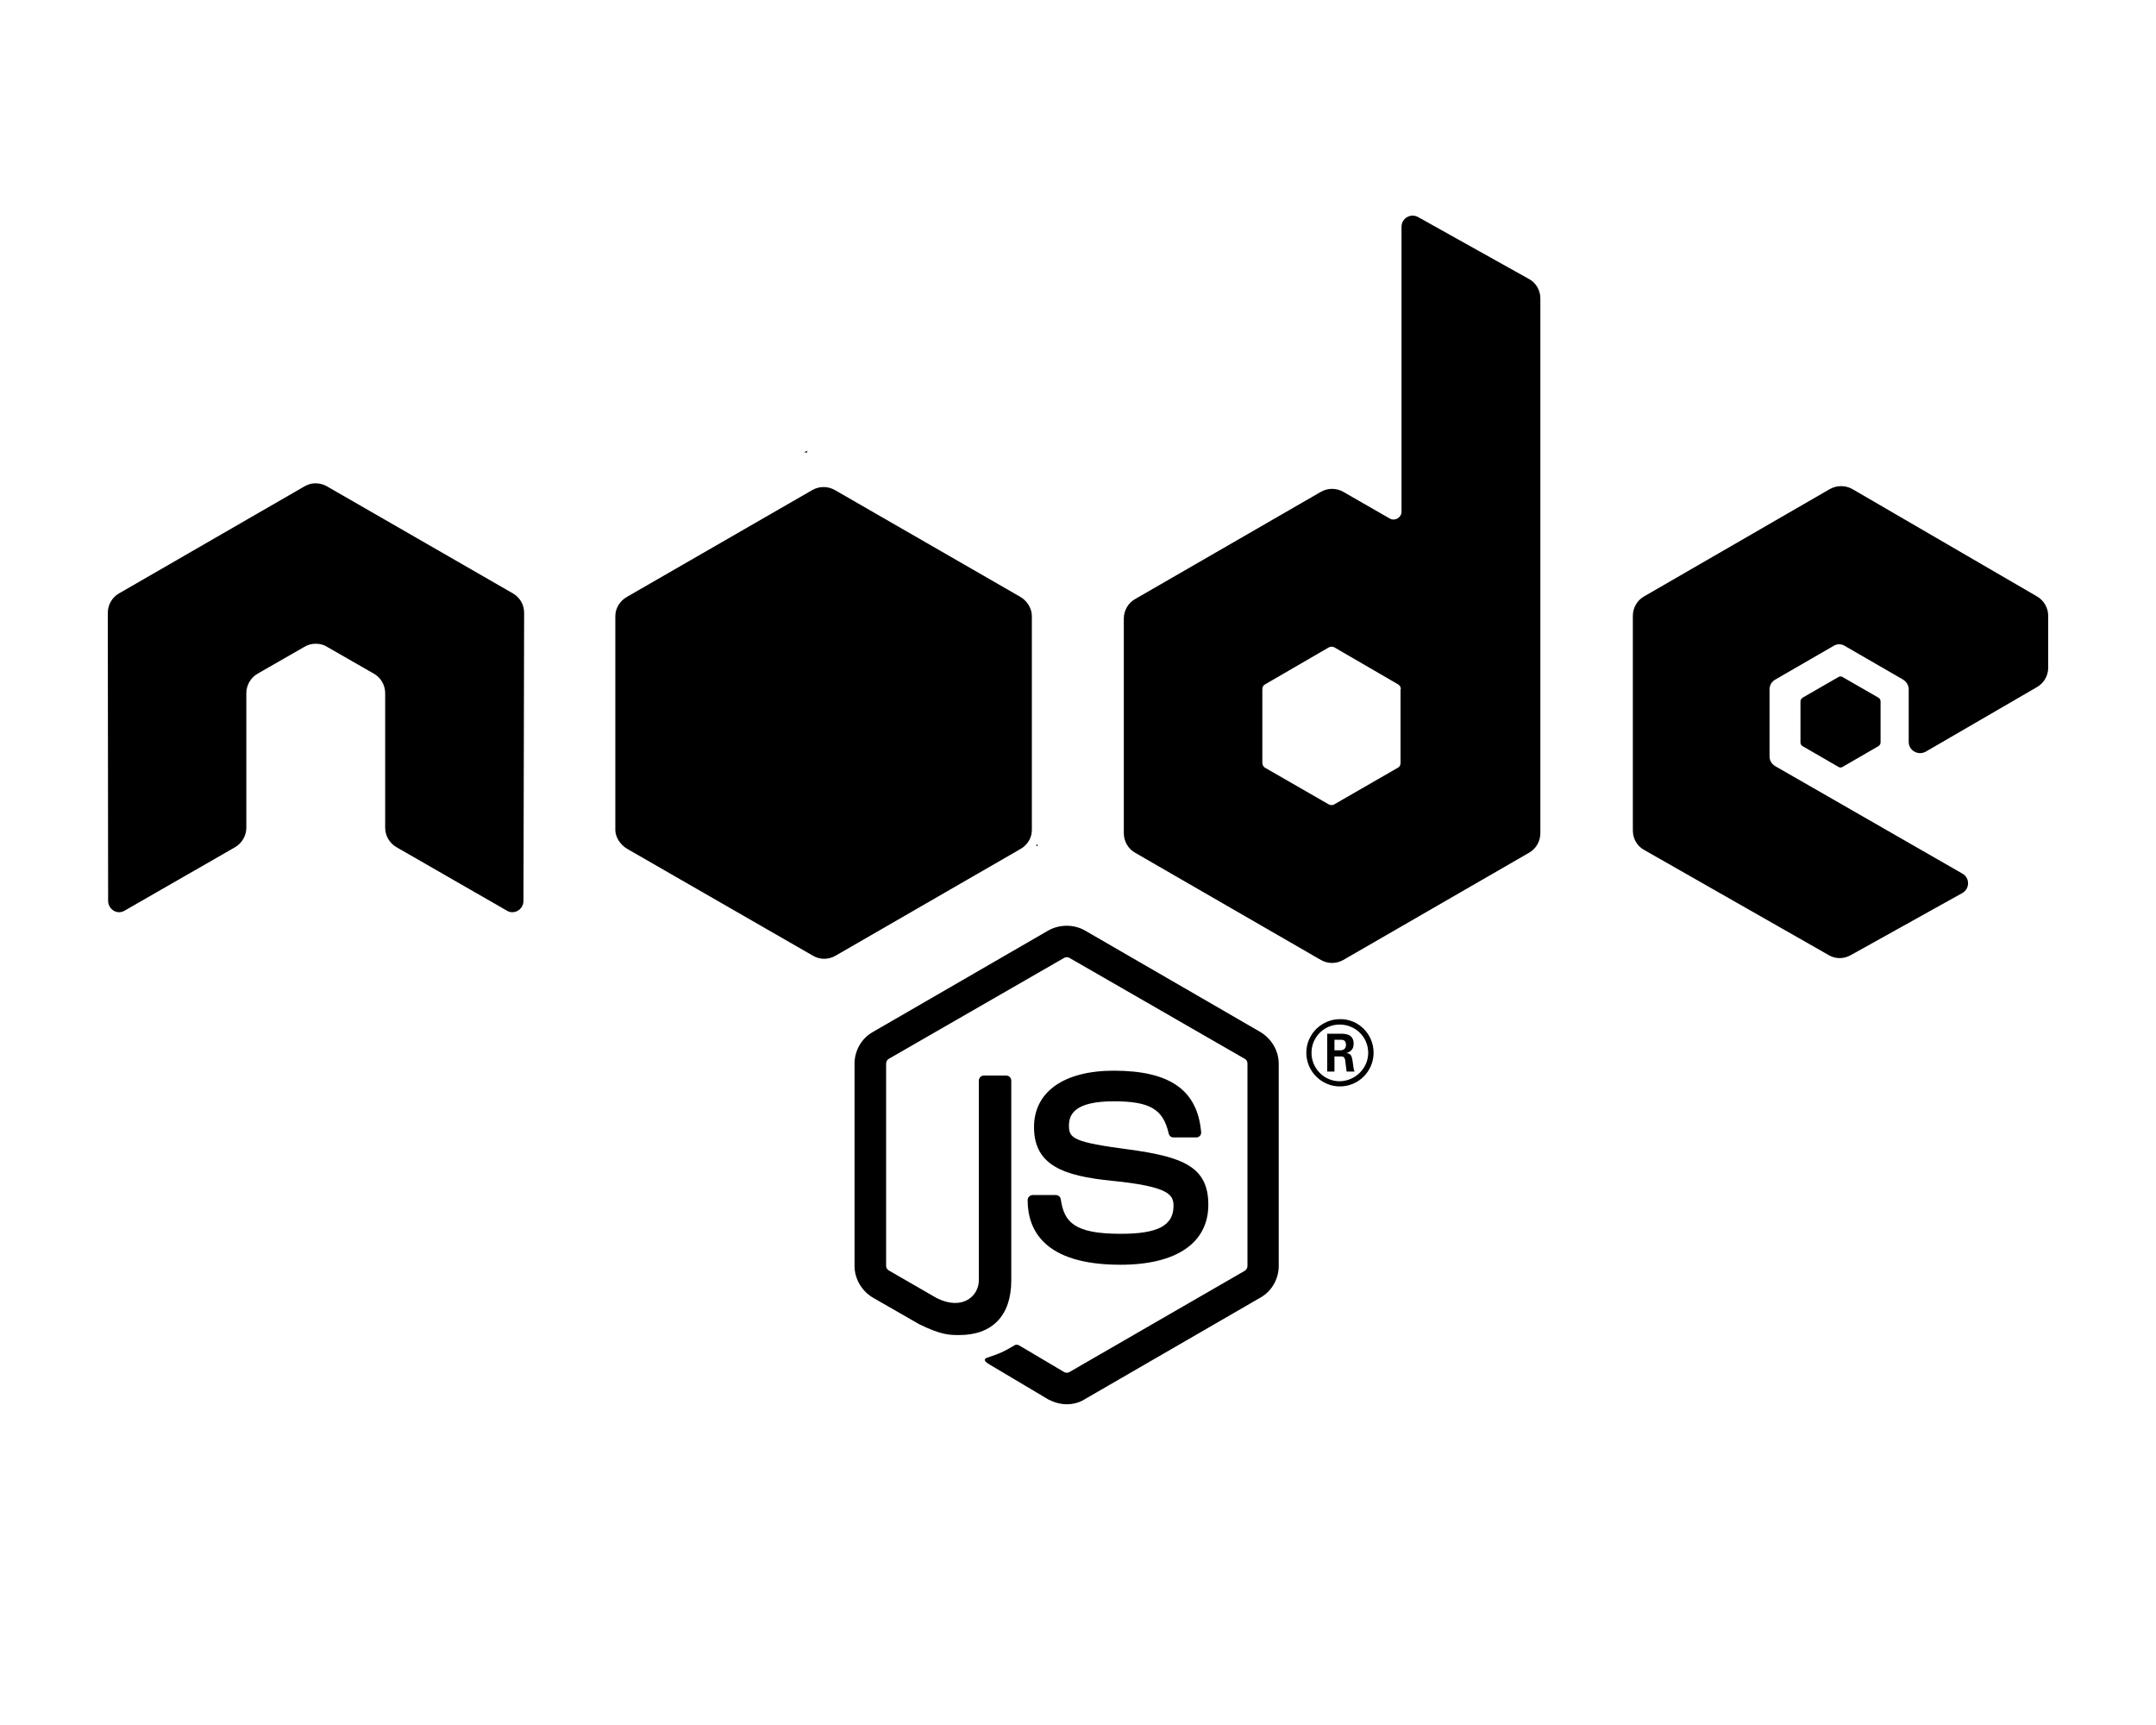 <svg width="20" height="16" viewBox="0 0 20 16" fill="none" xmlns="http://www.w3.org/2000/svg">
<path d="M9.896 13.025C9.837 13.025 9.778 13.008 9.724 12.98L9.184 12.659C9.103 12.614 9.142 12.597 9.17 12.589C9.277 12.552 9.3 12.544 9.415 12.476C9.426 12.47 9.443 12.473 9.454 12.479L9.871 12.726C9.885 12.735 9.907 12.735 9.921 12.726L11.547 11.787C11.561 11.779 11.572 11.762 11.572 11.742V9.866C11.572 9.846 11.564 9.83 11.547 9.821L9.921 8.885C9.907 8.876 9.887 8.876 9.871 8.885L8.245 9.821C8.228 9.83 8.22 9.849 8.22 9.866V11.742C8.22 11.759 8.231 11.776 8.245 11.784L8.689 12.04C8.931 12.161 9.08 12.018 9.08 11.877V10.024C9.08 9.998 9.1 9.976 9.128 9.976H9.333C9.359 9.976 9.381 9.996 9.381 10.024V11.877C9.381 12.2 9.207 12.383 8.9 12.383C8.807 12.383 8.732 12.383 8.526 12.282L8.099 12.037C7.995 11.976 7.927 11.863 7.927 11.742V9.866C7.927 9.745 7.992 9.63 8.099 9.571L9.724 8.631C9.828 8.572 9.963 8.572 10.065 8.631L11.69 9.571C11.794 9.633 11.862 9.745 11.862 9.866V11.742C11.862 11.863 11.797 11.978 11.69 12.037L10.065 12.977C10.017 13.008 9.958 13.025 9.896 13.025V13.025ZM11.209 11.174C11.209 10.822 10.973 10.73 10.473 10.662C9.966 10.595 9.916 10.561 9.916 10.443C9.916 10.344 9.958 10.215 10.332 10.215C10.667 10.215 10.79 10.288 10.841 10.513C10.847 10.536 10.863 10.55 10.886 10.55H11.097C11.111 10.55 11.122 10.544 11.131 10.536C11.139 10.524 11.145 10.513 11.142 10.499C11.108 10.111 10.852 9.931 10.332 9.931C9.868 9.931 9.592 10.128 9.592 10.454C9.592 10.811 9.868 10.907 10.312 10.952C10.844 11.005 10.886 11.081 10.886 11.185C10.886 11.368 10.74 11.444 10.397 11.444C9.966 11.444 9.871 11.337 9.84 11.123C9.837 11.101 9.817 11.084 9.792 11.084H9.581C9.556 11.084 9.533 11.104 9.533 11.132C9.533 11.405 9.682 11.731 10.394 11.731C10.914 11.731 11.209 11.528 11.209 11.174V11.174ZM12.742 9.765C12.742 9.936 12.602 10.077 12.43 10.077C12.258 10.077 12.118 9.936 12.118 9.765C12.118 9.588 12.264 9.453 12.43 9.453C12.599 9.45 12.742 9.588 12.742 9.765ZM12.692 9.765C12.692 9.619 12.573 9.503 12.427 9.503C12.284 9.503 12.166 9.619 12.166 9.765C12.166 9.911 12.284 10.029 12.427 10.029C12.573 10.027 12.692 9.908 12.692 9.765ZM12.565 9.939H12.492C12.489 9.922 12.478 9.832 12.478 9.83C12.472 9.81 12.467 9.799 12.441 9.799H12.379V9.939H12.312V9.588H12.433C12.475 9.588 12.557 9.588 12.557 9.681C12.557 9.745 12.514 9.759 12.489 9.768C12.537 9.771 12.54 9.801 12.548 9.846C12.551 9.875 12.557 9.922 12.565 9.939V9.939ZM12.486 9.692C12.486 9.644 12.453 9.644 12.436 9.644H12.379V9.742H12.433C12.478 9.742 12.486 9.711 12.486 9.692V9.692ZM4.862 5.684C4.862 5.608 4.822 5.541 4.758 5.504L3.033 4.511C3.005 4.494 2.972 4.486 2.938 4.483H2.921C2.887 4.483 2.856 4.494 2.825 4.511L1.104 5.504C1.039 5.541 1 5.611 1 5.684L1.003 8.356C1.003 8.392 1.022 8.426 1.053 8.446C1.084 8.466 1.124 8.466 1.157 8.446L2.181 7.858C2.246 7.819 2.285 7.751 2.285 7.678V6.429C2.285 6.356 2.325 6.286 2.389 6.249L2.825 5.999C2.859 5.979 2.893 5.971 2.929 5.971C2.966 5.971 3.002 5.979 3.033 5.999L3.469 6.249C3.534 6.286 3.573 6.356 3.573 6.429V7.678C3.573 7.751 3.613 7.821 3.678 7.858L4.701 8.446C4.732 8.466 4.774 8.466 4.805 8.446C4.836 8.429 4.856 8.392 4.856 8.356L4.862 5.684ZM14.289 2.767V7.729C14.289 7.802 14.25 7.872 14.185 7.909L12.461 8.904C12.396 8.941 12.318 8.941 12.253 8.904L10.529 7.909C10.464 7.872 10.425 7.802 10.425 7.729V5.737C10.425 5.664 10.464 5.594 10.529 5.557L12.253 4.562C12.318 4.525 12.396 4.525 12.461 4.562L12.891 4.809C12.939 4.837 13.001 4.801 13.001 4.747V2.104C13.001 2.025 13.085 1.974 13.156 2.014L14.182 2.587C14.247 2.621 14.289 2.691 14.289 2.767V2.767ZM12.995 6.393C12.995 6.373 12.984 6.356 12.97 6.348L12.379 6.005C12.363 5.996 12.343 5.996 12.326 6.005L11.735 6.348C11.718 6.356 11.71 6.373 11.71 6.393V7.076C11.71 7.096 11.721 7.113 11.735 7.121L12.326 7.461C12.343 7.47 12.363 7.47 12.377 7.461L12.967 7.121C12.984 7.113 12.992 7.096 12.992 7.076V6.393H12.995ZM18.896 6.373C18.961 6.336 19 6.266 19 6.193V5.712C19 5.639 18.961 5.569 18.896 5.532L17.183 4.536C17.118 4.5 17.04 4.5 16.975 4.536L15.251 5.532C15.186 5.569 15.147 5.639 15.147 5.712V7.703C15.147 7.779 15.186 7.847 15.251 7.883L16.964 8.859C17.026 8.896 17.104 8.896 17.169 8.859L18.204 8.283C18.274 8.243 18.274 8.142 18.204 8.103L16.469 7.107C16.435 7.087 16.415 7.054 16.415 7.017V6.393C16.415 6.356 16.435 6.322 16.469 6.303L17.009 5.991C17.04 5.971 17.082 5.971 17.113 5.991L17.653 6.303C17.684 6.322 17.706 6.356 17.706 6.393V6.882C17.706 6.961 17.793 7.011 17.864 6.972L18.896 6.373V6.373ZM16.722 6.471C16.711 6.48 16.702 6.491 16.702 6.505V6.888C16.702 6.902 16.711 6.916 16.722 6.921L17.054 7.113C17.065 7.121 17.082 7.121 17.093 7.113L17.425 6.921C17.436 6.913 17.445 6.902 17.445 6.888V6.505C17.445 6.491 17.436 6.477 17.425 6.471L17.093 6.28C17.082 6.272 17.065 6.272 17.054 6.28L16.722 6.471ZM9.572 7.695V5.715C9.572 5.642 9.527 5.571 9.463 5.535L7.744 4.545C7.685 4.511 7.604 4.506 7.536 4.545L5.818 5.535C5.753 5.571 5.708 5.639 5.708 5.715V7.695C5.708 7.774 5.762 7.841 5.821 7.875L7.542 8.865C7.609 8.904 7.688 8.901 7.75 8.865L9.466 7.875C9.516 7.847 9.553 7.799 9.567 7.743C9.57 7.729 9.572 7.712 9.572 7.695ZM7.483 4.182L7.46 4.196H7.491L7.483 4.182V4.182ZM9.626 7.844L9.615 7.824V7.85L9.626 7.844Z" fill="black"/>
</svg>

